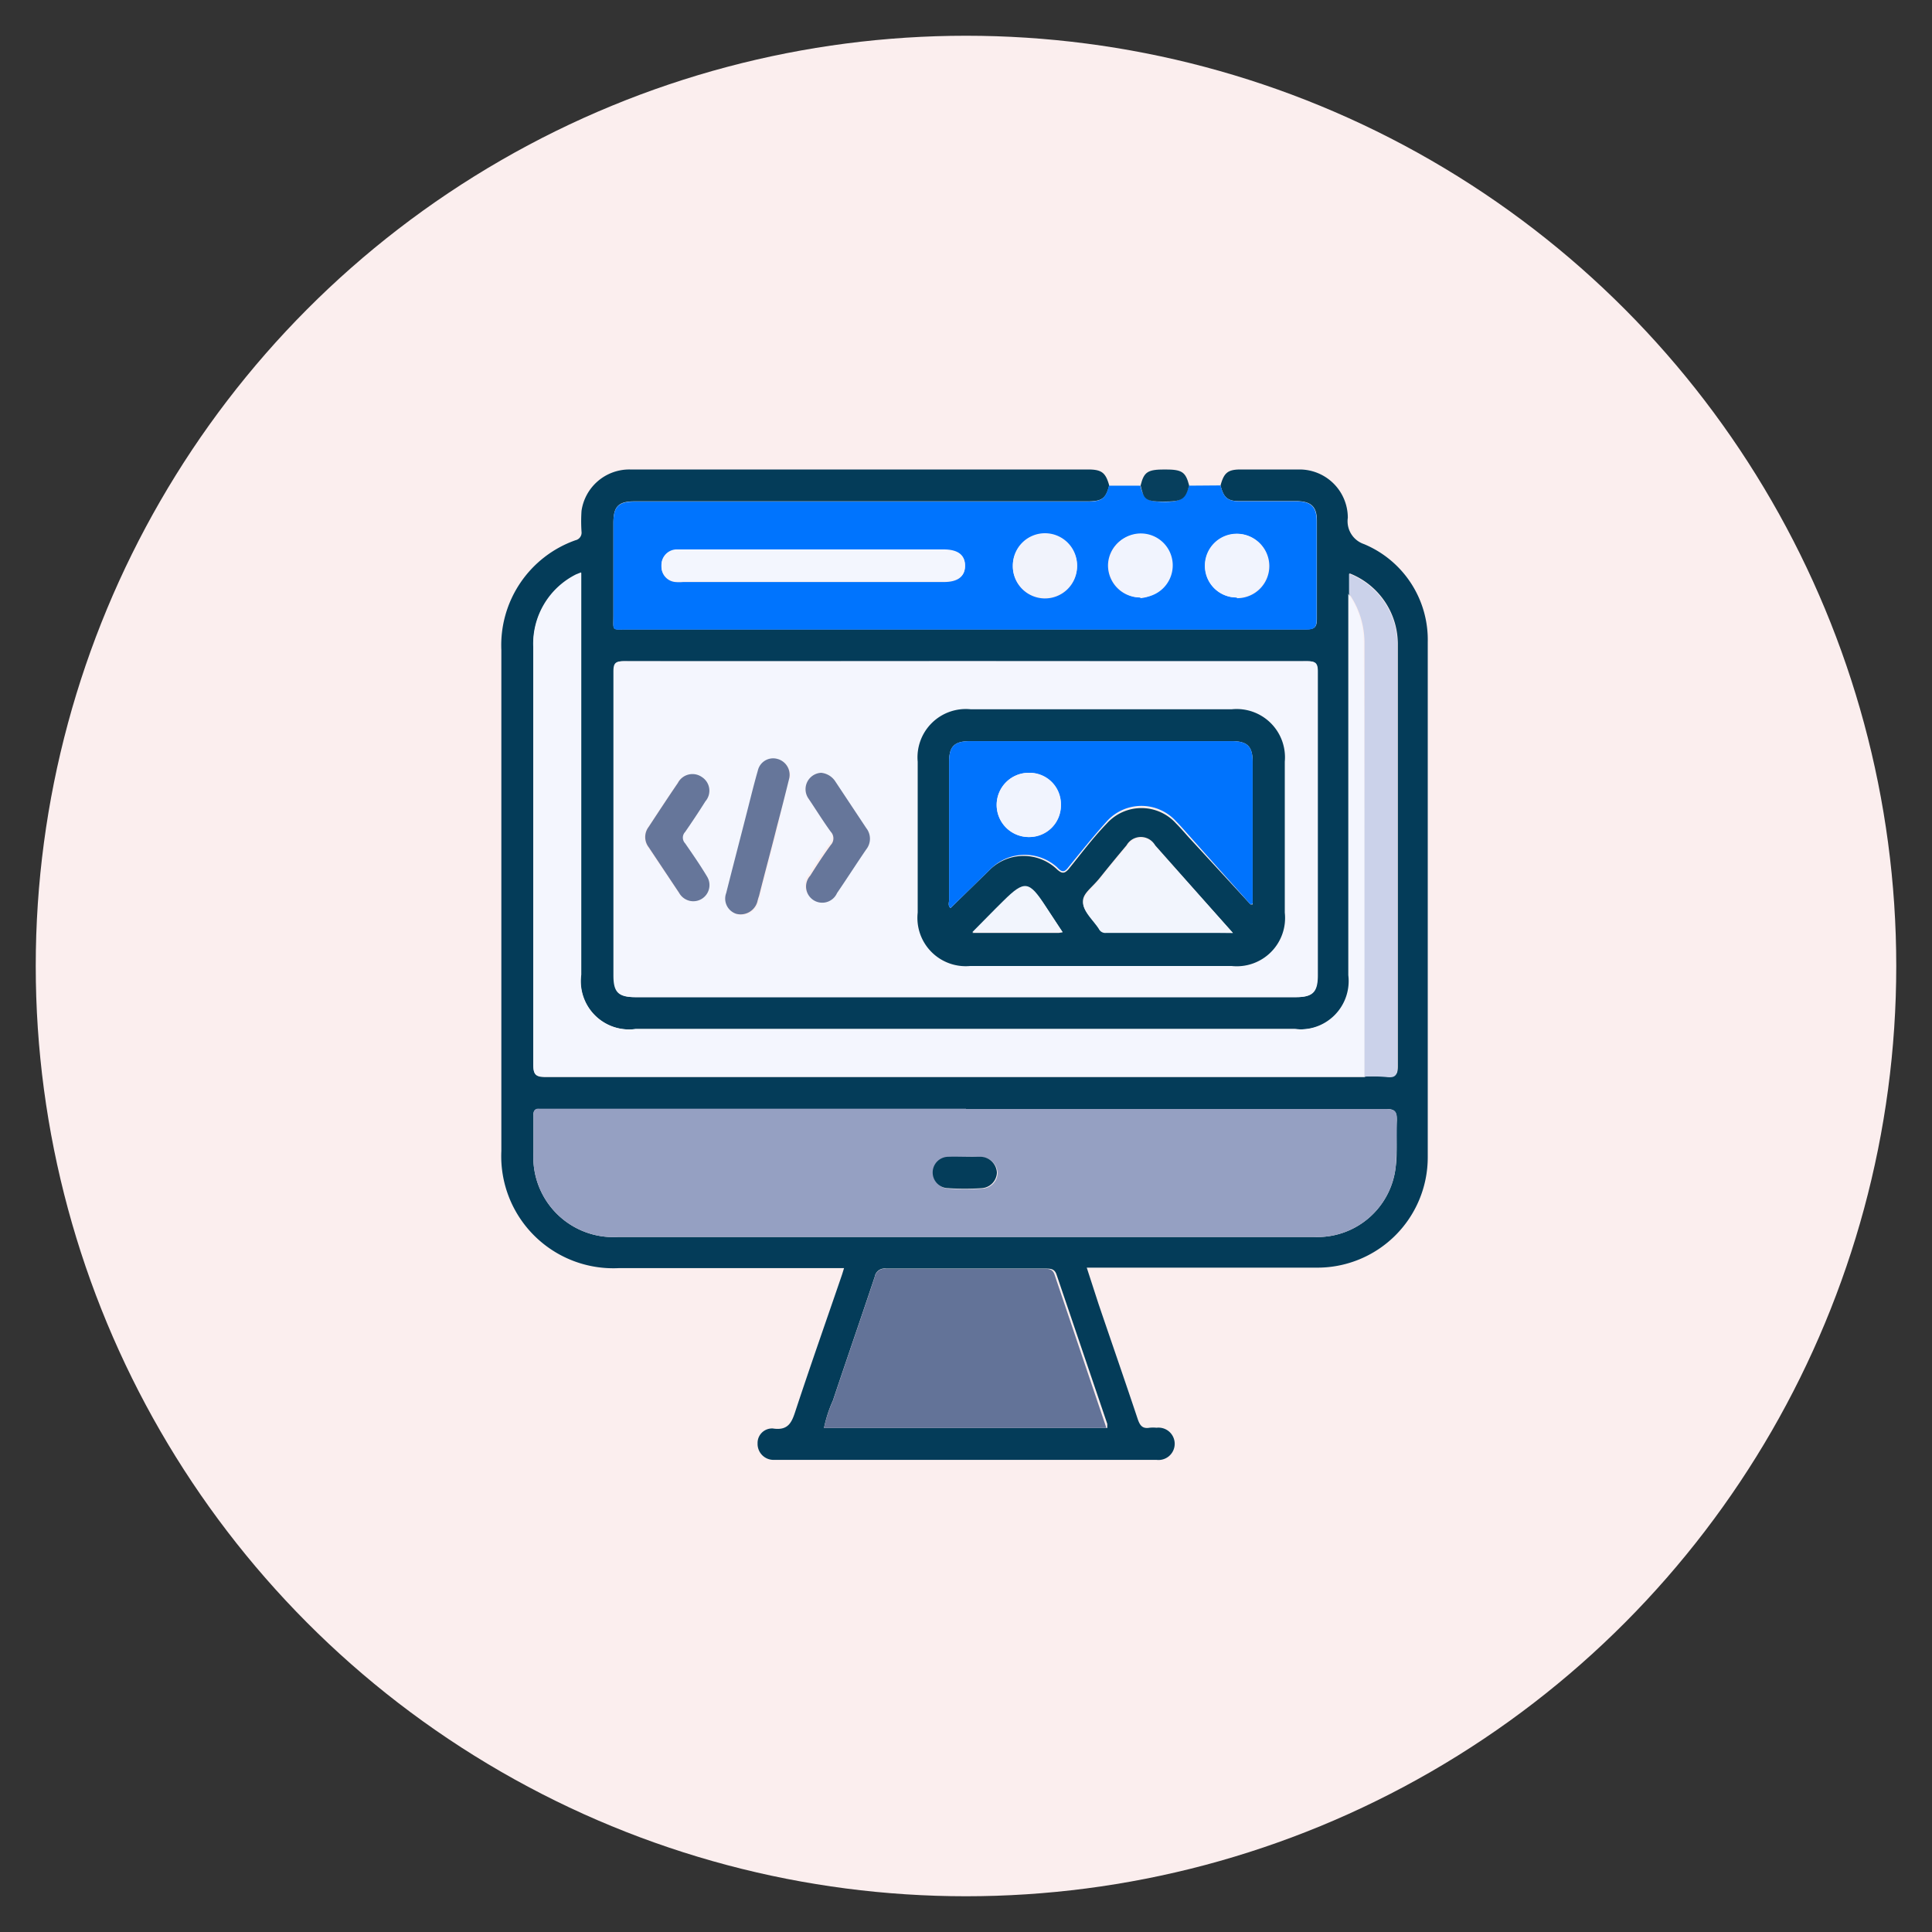 <svg id="Layer_1" data-name="Layer 1" xmlns="http://www.w3.org/2000/svg" viewBox="0 0 80 80"><rect x="0" y="0" width="80" height="80" fill="#333333" stroke="none"/><defs><style>.cls-1{fill:#fbeeee;}.cls-2{fill:#043c59;}.cls-3{fill:#0074fe;}.cls-4{fill:#073f5d;}.cls-5{fill:#f4f6fe;}.cls-6{fill:#95a0c2;}.cls-7{fill:#637398;}.cls-8{fill:#cbd2ea;}.cls-9{fill:#f3f6fe;}.cls-10{fill:#f1f3fc;}.cls-11{fill:#f1f4fe;}.cls-12{fill:#043d5a;}.cls-13{fill:#66769a;}.cls-14{fill:#0073fd;}.cls-15{fill:#f2f5fd;}</style></defs><circle class="cls-1" cx="40" cy="40" r="38.52"/><path class="cls-2" d="M50.54,20.1c.14-.52.3-.66.83-.66h2.44a2,2,0,0,1,2,2,1,1,0,0,0,.67,1.09,4.29,4.29,0,0,1,2.64,4.06q0,10.67,0,21.34a4.57,4.57,0,0,1-4.64,4.56c-3,0-6,0-9,0H45L45.49,54c.54,1.59,1.09,3.17,1.62,4.76.09.26.19.41.49.36a1.38,1.38,0,0,1,.29,0,.67.67,0,1,1,0,1.33H32a.66.66,0,0,1-.63-.68.6.6,0,0,1,.63-.62c.65.1.79-.26.95-.76.62-1.88,1.28-3.75,1.92-5.62l.08-.26H25.63a4.64,4.64,0,0,1-4.87-4.85V26.92a4.61,4.61,0,0,1,3.07-4.55.32.32,0,0,0,.25-.35,6.32,6.32,0,0,1,0-.87,2,2,0,0,1,2-1.71c1.6,0,3.2,0,4.8,0H45.05c.57,0,.73.13.88.66-.14.55-.3.66-.92.66H26.28c-.68,0-.88.21-.88.9,0,1.28,0,2.56,0,3.84,0,.64-.08.56.54.56H54.1c.34,0,.43-.1.43-.44,0-1.35,0-2.7,0-4.05,0-.59-.23-.81-.84-.82H51.37C50.84,20.76,50.67,20.62,50.54,20.1Zm6,24.48a6.88,6.88,0,0,1,.91,0c.35,0,.43-.08.43-.43,0-4.44,0-8.89,0-13.34,0-1.39,0-2.78,0-4.17a3.14,3.14,0,0,0-2-2.9v.82c0,.16,0,.33,0,.49V40.38a2,2,0,0,1-2.22,2.23H26.32a2,2,0,0,1-2.25-2.25V23.72l-.2.08a3.21,3.21,0,0,0-1.78,3q0,8.64,0,17.29c0,.4.08.51.5.51H56.5ZM40,27.38c-4.72,0-9.43,0-14.15,0-.35,0-.42.09-.42.43q0,6.28,0,12.58c0,.7.2.9.91.9h27.3c.7,0,.91-.2.91-.91q0-6.28,0-12.57c0-.34-.08-.43-.43-.43C49.39,27.39,44.67,27.38,40,27.38Zm0,18.54H22.34c-.2,0-.26.08-.25.27v1.53a3.31,3.31,0,0,0,3.5,3.5H54.41a3.26,3.26,0,0,0,3.38-2.88c.09-.64,0-1.3.05-1.94,0-.38-.08-.48-.47-.48Zm5.85,13.21c0-.07,0-.12,0-.17l-2.1-6.18c-.08-.24-.24-.25-.45-.25H36.69a.41.41,0,0,0-.47.34c-.57,1.71-1.16,3.41-1.73,5.12a5.43,5.43,0,0,0-.37,1.14Z"/><path class="cls-3" d="M50.54,20.1c.13.52.3.66.83.66h2.31c.61,0,.84.23.84.82,0,1.35,0,2.7,0,4.05,0,.34-.09.44-.43.44H25.94c-.62,0-.54.08-.54-.56,0-1.28,0-2.56,0-3.84,0-.69.2-.9.88-.9H45c.62,0,.78-.11.92-.66h1.3c.13.55.29.66.94.67s.92-.09,1.07-.67Zm-16.91,4h5.46c.56,0,.86-.22.87-.65s-.29-.67-.89-.67H28.32c-.11,0-.22,0-.33,0a.64.64,0,0,0-.6.67.63.63,0,0,0,.57.65,1.82,1.82,0,0,0,.33,0Zm8.31-.67a1.33,1.33,0,1,0,1.35-1.31A1.32,1.32,0,0,0,41.94,23.4Zm5.28,1.34a1.33,1.33,0,0,0,0-2.65,1.31,1.31,0,0,0-1.34,1.28A1.33,1.33,0,0,0,47.22,24.74Zm4,0a1.33,1.33,0,1,0-1.32-1.33A1.31,1.31,0,0,0,51.21,24.74Z"/><path class="cls-4" d="M49.24,20.1c-.15.58-.29.67-1.07.67s-.81-.12-.94-.67c.14-.56.29-.66,1-.66S49.09,19.53,49.24,20.1Z"/><path class="cls-5" d="M40,27.38c4.71,0,9.43,0,14.14,0,.35,0,.43.09.43.43q0,6.28,0,12.57c0,.71-.21.91-.91.91H26.31c-.71,0-.91-.2-.91-.9q0-6.3,0-12.58c0-.34.07-.43.42-.43C30.53,27.39,35.24,27.38,40,27.38Zm5.62,2H40.17A2,2,0,0,0,38,31.54v6.25A2,2,0,0,0,40.17,40H51a2,2,0,0,0,2.2-2.17V31.54A2,2,0,0,0,51,29.37Zm-12.9,2.86a.68.68,0,0,0-.51-.79.65.65,0,0,0-.79.49c-.15.5-.27,1-.4,1.52-.3,1.18-.61,2.36-.91,3.55a.66.66,0,0,0,.42.86.72.72,0,0,0,.87-.5,2.17,2.17,0,0,1,.07-.24c.24-1,.49-1.91.74-2.87C32.35,33.55,32.53,32.84,32.68,32.23ZM34,32A.68.68,0,0,0,33.43,33c.31.46.6.93.92,1.37a.4.4,0,0,1,0,.55c-.3.41-.58.84-.85,1.27a.67.67,0,1,0,1.11.72c.41-.6.8-1.21,1.21-1.81a.71.71,0,0,0,0-.88l-1.28-1.93A.79.79,0,0,0,34,32ZM28.6,37.31a.67.67,0,0,0,.65-1c-.28-.47-.6-.93-.91-1.38a.34.34,0,0,1,0-.47c.29-.42.57-.84.84-1.27a.67.67,0,0,0-.14-1,.68.68,0,0,0-1,.24c-.41.6-.81,1.21-1.21,1.82a.69.69,0,0,0,0,.84L28.12,37A.68.68,0,0,0,28.6,37.31Z"/><path class="cls-6" d="M40,45.92H57.37c.39,0,.49.1.47.48,0,.64,0,1.3-.05,1.94a3.26,3.26,0,0,1-3.38,2.88H25.59a3.31,3.31,0,0,1-3.5-3.5V46.18c0-.19.05-.29.25-.27H40Zm0,2c-.24,0-.47,0-.7,0a.65.65,0,0,0,0,1.3,10.44,10.44,0,0,0,1.37,0,.67.67,0,0,0,.64-.64.69.69,0,0,0-.66-.66C40.41,47.89,40.2,47.9,40,47.9Z"/><path class="cls-5" d="M56.5,44.58H22.58c-.42,0-.5-.11-.5-.51q0-8.66,0-17.29a3.21,3.21,0,0,1,1.78-3l.2-.08V40.36a2,2,0,0,0,2.25,2.25h27.3a2,2,0,0,0,2.22-2.23V25.07c0-.16,0-.33,0-.49a3.56,3.56,0,0,1,.64,2Q56.52,35.57,56.5,44.58Z"/><path class="cls-7" d="M45.81,59.13H34.12A5.43,5.43,0,0,1,34.49,58c.57-1.71,1.16-3.41,1.73-5.12a.41.41,0,0,1,.47-.34h6.53c.21,0,.37,0,.45.25L45.77,59S45.79,59.06,45.81,59.13Z"/><path class="cls-8" d="M56.5,44.58q0-9,0-18a3.56,3.56,0,0,0-.64-2v-.82a3.14,3.14,0,0,1,2,2.9c0,1.39,0,2.78,0,4.17,0,4.45,0,8.9,0,13.34,0,.35-.08.47-.43.43A6.88,6.88,0,0,0,56.5,44.58Z"/><path class="cls-9" d="M33.63,24.07H28.29a1.82,1.82,0,0,1-.33,0,.63.63,0,0,1-.57-.65.64.64,0,0,1,.6-.67c.11,0,.22,0,.33,0H39.07c.6,0,.89.23.89.67s-.31.65-.87.65H33.63Z"/><path class="cls-10" d="M41.94,23.4a1.33,1.33,0,1,1,1.32,1.34A1.3,1.3,0,0,1,41.94,23.4Z"/><path class="cls-11" d="M47.22,24.74a1.33,1.33,0,0,1-1.3-1.37,1.32,1.32,0,0,1,2.64.08A1.33,1.33,0,0,1,47.22,24.74Z"/><path class="cls-11" d="M51.21,24.74a1.31,1.31,0,0,1-1.32-1.33,1.32,1.32,0,1,1,1.32,1.33Z"/><path class="cls-12" d="M45.58,29.37H51a2,2,0,0,1,2.2,2.17v6.25A2,2,0,0,1,51,40H40.17A2,2,0,0,1,38,37.79V31.54a2,2,0,0,1,2.2-2.17Zm6.2,8.08.09,0V31.56c0-.65-.21-.87-.87-.87H40.17c-.66,0-.87.22-.87.86v5.71c0,.11-.06.24.06.34L41,36A2,2,0,0,1,43.77,36c.21.19.31.17.47,0,.52-.64,1-1.29,1.59-1.9a1.93,1.93,0,0,1,2.87,0c.18.18.35.38.53.58Zm-.73,1.18L47.83,35a.68.68,0,0,0-1.18,0c-.37.44-.74.89-1.1,1.34s-.71.64-.71,1,.4.71.64,1.07c0,0,0,0,0,0a.29.29,0,0,0,.3.17ZM44,38.6l-.71-1.07c-.67-1-.86-1.06-1.73-.2-.42.41-.83.84-1.29,1.3h3.58Z"/><path class="cls-13" d="M32.68,32.23c-.15.61-.33,1.32-.51,2-.25,1-.5,1.91-.74,2.87a2.17,2.17,0,0,0-.07.24.72.72,0,0,1-.87.5.66.66,0,0,1-.42-.86c.3-1.19.61-2.37.91-3.55.13-.51.25-1,.4-1.52a.65.65,0,0,1,.79-.49A.68.68,0,0,1,32.68,32.23Z"/><path class="cls-13" d="M34,32a.79.79,0,0,1,.59.36l1.28,1.93a.71.71,0,0,1,0,.88c-.41.6-.8,1.21-1.21,1.81a.67.67,0,1,1-1.11-.72c.27-.43.55-.86.85-1.27a.4.4,0,0,0,0-.55c-.32-.44-.61-.91-.92-1.37A.68.68,0,0,1,34,32Z"/><path class="cls-13" d="M28.6,37.31a.68.68,0,0,1-.48-.34l-1.26-1.89a.69.69,0,0,1,0-.84c.4-.61.8-1.22,1.21-1.82a.68.68,0,0,1,1-.24.67.67,0,0,1,.14,1c-.27.43-.55.85-.84,1.27a.34.34,0,0,0,0,.47c.31.45.63.91.91,1.38A.67.67,0,0,1,28.6,37.31Z"/><path class="cls-12" d="M40,47.9c.2,0,.41,0,.62,0a.69.69,0,0,1,.66.66.67.67,0,0,1-.64.64,10.44,10.44,0,0,1-1.37,0,.65.65,0,0,1,0-1.3C39.53,47.89,39.76,47.9,40,47.9Z"/><path class="cls-14" d="M51.78,37.45l-2.55-2.86c-.18-.2-.35-.4-.53-.58a1.93,1.93,0,0,0-2.87,0c-.55.61-1.07,1.26-1.59,1.9-.16.21-.26.23-.47,0A2,2,0,0,0,41,36L39.36,37.6c-.12-.1-.06-.23-.06-.34V31.55c0-.64.21-.86.87-.86H51c.66,0,.87.22.87.87v5.86Zm-7.85-4.11a1.33,1.33,0,1,0-1.32,1.32A1.3,1.3,0,0,0,43.93,33.34Z"/><path class="cls-15" d="M51.05,38.63H45.8a.29.29,0,0,1-.3-.17s0,0,0,0c-.24-.36-.65-.72-.64-1.07s.45-.65.71-1,.73-.9,1.1-1.34a.68.68,0,0,1,1.18,0Z"/><path class="cls-15" d="M44,38.6l-.15,0H40.26c.46-.46.87-.89,1.29-1.3.87-.86,1.06-.83,1.73.2Z"/><path class="cls-11" d="M43.93,33.34A1.33,1.33,0,1,1,42.6,32,1.29,1.29,0,0,1,43.93,33.34Z"/></svg>